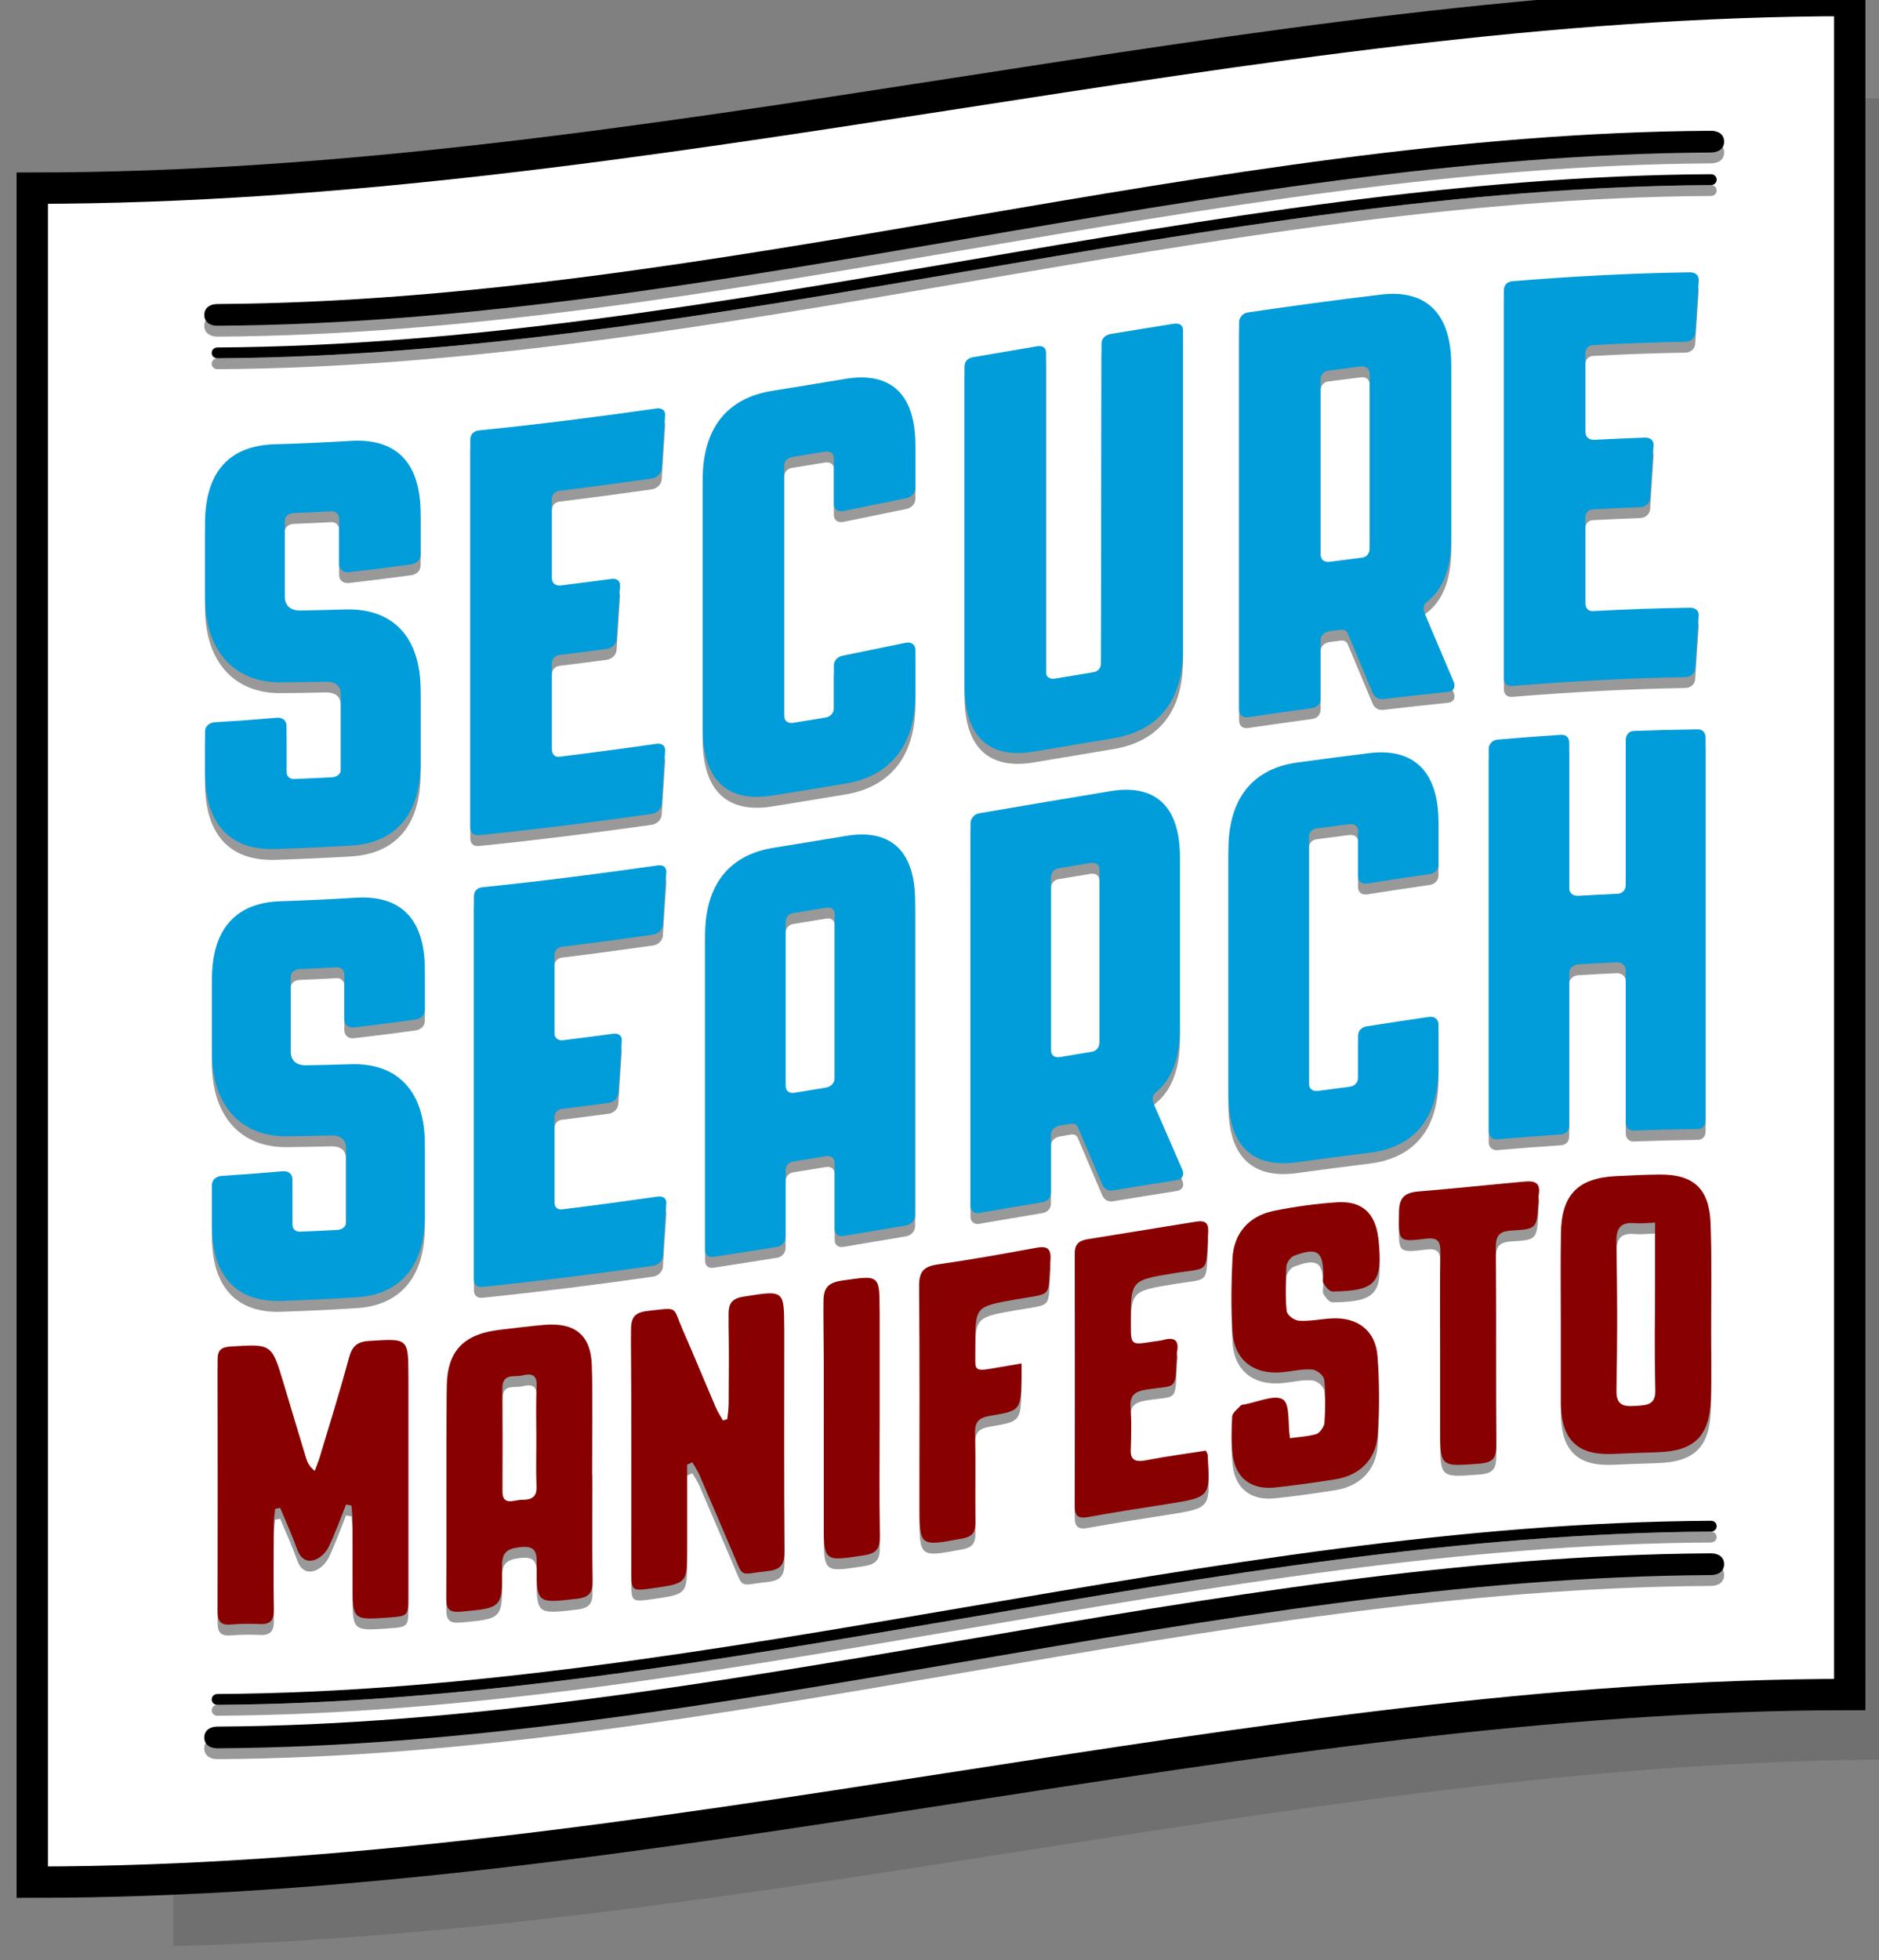 <?xml version="1.0" encoding="UTF-8" standalone="no"?>
<!-- Created with Inkscape (http://www.inkscape.org/) -->

<svg
   xmlns:dc="http://purl.org/dc/elements/1.1/"
   xmlns:cc="http://creativecommons.org/ns#"
   xmlns:rdf="http://www.w3.org/1999/02/22-rdf-syntax-ns#"
   xmlns:svg="http://www.w3.org/2000/svg"
   xmlns="http://www.w3.org/2000/svg"
   xmlns:sodipodi="http://sodipodi.sourceforge.net/DTD/sodipodi-0.dtd"
   xmlns:inkscape="http://www.inkscape.org/namespaces/inkscape"
   width="21.167mm"
   height="22.073mm"
   viewBox="0 0 21.167 22.073"
   version="1.1"
   id="svg6893"
   inkscape:version="0.92.1 r15371">
  <rect x="0" y="0" width="21.167" height="22.073" fill="#808080" stroke="none"/>
  <defs
     id="defs6887">
    <clipPath
       clipPathUnits="userSpaceOnUse"
       id="clipPath4026">
      <path
         d="M 0,1272.001 H 1272 V 0 H 0 Z"
         id="path4024"
         inkscape:connector-curvature="0" />
    </clipPath>
    <clipPath
       clipPathUnits="userSpaceOnUse"
       id="clipPath4034">
      <path
         d="m 844,765.334 h 55 v -58.953 h -55 z"
         id="path4032"
         inkscape:connector-curvature="0" />
    </clipPath>
  </defs>
  <sodipodi:namedview
     id="base"
     pagecolor="#ffffff"
     bordercolor="#666666"
     borderopacity="1.0"
     inkscape:pageopacity="0.0"
     inkscape:pageshadow="2"
     inkscape:zoom="0.35"
     inkscape:cx="171.42858"
     inkscape:cy="-218.28653"
     inkscape:document-units="mm"
     inkscape:current-layer="layer1"
     showgrid="false"
     inkscape:window-width="1920"
     inkscape:window-height="1137"
     inkscape:window-x="1272"
     inkscape:window-y="-8"
     inkscape:window-maximized="1" />
  <g
     inkscape:label="Layer 1"
     inkscape:groupmode="layer"
     id="layer1"
     transform="translate(-60.476,-69.005)">
    <g
       transform="matrix(0.353,0,0,-0.353,-235.504,340.274)"
       id="g4020">
      <g
         id="g4022"
         clip-path="url(#clipPath4026)">
        <g
           id="g4028">
          <g
             id="g4030" />
          <g
             id="g4042">
            <g
               clip-path="url(#clipPath4034)"
               id="g4040"
               style="opacity:0.2">
              <g
                 transform="translate(844,706.381)"
                 id="g4038">
                <path
                   d="m 0,0 c 19,0.487 37,5.948 55,5.948 v 53.005 c -18,0 -36,-5.46 -55,-5.948 z"
                   style="fill:#333333;fill-opacity:1;fill-rule:nonzero;stroke:none"
                   id="path4036"
                   inkscape:connector-curvature="0" />
              </g>
            </g>
          </g>
        </g>
        <g
           id="g4044"
           transform="translate(897.5,768.451)">
          <path
             d="M 0,0 C -19,0 -38.253,-5.986 -58,-5.986 V -60.03 c 19.747,0 39,5.986 58,5.986 z"
             style="fill:#ffffff;fill-opacity:1;fill-rule:nonzero;stroke:none"
             id="path4046"
             inkscape:connector-curvature="0" />
        </g>
        <g
           id="g4048"
           transform="translate(897.5,768.451)">
          <path
             d="M 0,0 C -19,0 -38.253,-5.986 -58,-5.986 V -60.03 c 19.747,0 39,5.986 58,5.986 z"
             style="fill:none;stroke:#000000;stroke-width:1;stroke-linecap:butt;stroke-linejoin:miter;stroke-miterlimit:10;stroke-dasharray:none;stroke-opacity:1"
             id="path4050"
             inkscape:connector-curvature="0" />
        </g>
        <g
           id="g4052"
           transform="translate(849.514,720.122)">
          <path
             d="m 0,0 c -0.181,-0.451 -0.343,-0.91 -0.554,-1.348 -0.08,-0.167 -0.253,-0.345 -0.421,-0.408 -0.287,-0.109 -0.483,0.033 -0.589,0.333 -0.159,0.447 -0.357,0.879 -0.539,1.318 -0.053,-0.012 -0.108,-0.024 -0.162,-0.036 -0.014,-0.165 -0.042,-0.329 -0.043,-0.494 -0.005,-0.906 -0.012,-1.811 0.003,-2.717 0.007,-0.339 -0.108,-0.481 -0.457,-0.461 -0.31,0.017 -0.626,0.006 -0.937,-0.016 -0.31,-0.024 -0.4,0.117 -0.4,0.403 0.005,2.684 0.006,5.367 0,8.051 -10e-4,0.297 0.114,0.397 0.408,0.415 1.315,0.083 1.315,0.1 1.695,-1.164 0.238,-0.795 0.475,-1.59 0.717,-2.382 C -1.235,1.349 -1.174,1.21 -1,1.073 c 0.054,0.145 0.114,0.287 0.159,0.435 0.316,1.053 0.646,2.104 0.932,3.168 0.1,0.371 0.257,0.519 0.643,0.543 1.254,0.08 1.254,0.1 1.254,-1.153 0,-2.321 0.001,-4.642 0,-6.963 0,-0.66 0,-0.661 -0.634,-0.709 -1.148,-0.082 -1.148,-0.077 -1.148,1.094 0,0.676 0.002,1.351 -0.002,2.026 0,0.152 -0.021,0.302 -0.033,0.455 C 0.115,-0.021 0.058,-0.011 0,0"
             style="fill:#999999;fill-opacity:1;fill-rule:evenodd;stroke:none"
             id="path4054"
             inkscape:connector-curvature="0" />
        </g>
        <g
           id="g4056"
           transform="translate(860.398,721.394)">
          <path
             d="m 0,0 v -2.694 c 0,-1.088 0,-1.091 -1.093,-1.248 -0.689,-0.097 -0.689,-0.096 -0.689,0.597 -10e-4,2.535 0.009,5.072 -0.009,7.604 -0.003,0.421 0.093,0.597 0.543,0.646 0.988,0.11 0.777,0.152 1.095,-0.575 C 0.21,3.503 0.554,2.665 0.91,1.836 0.974,1.687 1.063,1.553 1.142,1.411 c 0.046,0.015 0.093,0.028 0.14,0.042 0.016,0.166 0.045,0.332 0.046,0.495 0.004,0.94 0.014,1.879 -0.005,2.815 -0.007,0.369 0.088,0.538 0.496,0.601 1.279,0.2 1.279,0.22 1.279,-1.058 0,-2.355 -0.01,-4.71 0.009,-7.062 C 3.11,-3.186 2.996,-3.351 2.554,-3.398 1.644,-3.496 1.811,-3.641 1.466,-2.836 1.111,-2.006 0.759,-1.175 0.4,-0.345 0.337,-0.198 0.246,-0.065 0.167,0.074 0.111,0.05 0.056,0.025 0,0"
             style="fill:#999999;fill-opacity:1;fill-rule:evenodd;stroke:none"
             id="path4058"
             inkscape:connector-curvature="0" />
        </g>
        <g
           id="g4060"
           transform="translate(855.589,722.29)">
          <path
             d="M 0,0 C 0,0.542 -0.018,1.083 0.006,1.627 0.022,1.997 -0.18,2.018 -0.455,1.95 -0.71,1.889 -1.092,2.043 -1.088,1.523 c 0.008,-1.084 0.005,-2.168 0.001,-3.252 -0.002,-0.514 0.381,-0.283 0.638,-0.287 0.289,-0.006 0.47,0.086 0.455,0.44 C -0.016,-1.055 0,-0.525 0,0 m 1.785,-1.239 c 0,-1.118 -0.01,-2.238 0.006,-3.353 0.006,-0.368 -0.082,-0.533 -0.492,-0.581 -1.29,-0.151 -1.306,-0.165 -1.289,1.132 0.006,0.422 -0.1,0.564 -0.546,0.511 -0.431,-0.052 -0.567,-0.188 -0.561,-0.625 0.018,-1.315 0,-1.313 -1.318,-1.431 -0.338,-0.029 -0.463,0.057 -0.461,0.404 0.012,2.253 -0.008,4.504 0.014,6.759 0.01,1.17 0.545,1.699 1.723,1.833 0.46,0.053 0.921,0.113 1.381,0.153 C 1.228,3.648 1.741,3.24 1.768,2.26 1.8,1.098 1.775,-0.074 1.775,-1.24 c 0.003,0 0.007,0 0.01,10e-4"
             style="fill:#999999;fill-opacity:1;fill-rule:evenodd;stroke:none"
             id="path4062"
             inkscape:connector-curvature="0" />
        </g>
        <g
           id="g4064"
           transform="translate(891.288,729.114)">
          <path
             d="m 0,0 c -0.264,-0.008 -0.444,-0.034 -0.619,-0.018 -0.464,0.046 -0.627,-0.128 -0.616,-0.615 0.029,-1.556 0.031,-3.117 -10e-4,-4.677 -0.01,-0.493 0.186,-0.567 0.608,-0.537 0.378,0.027 0.657,0.022 0.64,0.554 C -0.025,-4.13 0,-2.964 0,-1.798 Z m -3.007,-3.065 c 0,0.905 -0.009,1.81 0.002,2.716 0.014,1.228 0.527,1.77 1.756,1.835 0.461,0.024 0.922,0.044 1.383,0.05 1.096,0.012 1.6,-0.453 1.638,-1.568 0.039,-1.168 0.014,-2.339 0.015,-3.508 0,-0.708 0.019,-1.417 -0.009,-2.124 -0.046,-1.165 -0.545,-1.626 -1.702,-1.66 -0.477,-0.015 -0.955,-0.033 -1.432,-0.054 -1.082,-0.046 -1.596,0.413 -1.649,1.497 -10e-4,0.032 -0.002,0.066 -0.002,0.098 z"
             style="fill:#999999;fill-opacity:1;fill-rule:evenodd;stroke:none"
             id="path4066"
             inkscape:connector-curvature="0" />
        </g>
        <g
           id="g4068"
           transform="translate(879.635,722.239)">
          <path
             d="M 0,0 C 0.261,0.037 0.556,0.048 0.84,0.13 0.944,0.16 1.093,0.364 1.101,0.48 1.131,0.943 1.144,1.411 1.094,1.86 1.078,2.003 0.864,2.176 0.708,2.189 0.409,2.216 0.087,2.136 -0.226,2.104 -1.15,2.011 -1.781,2.488 -1.833,3.409 c -0.044,0.766 -0.04,1.543 -0.001,2.32 0.041,0.805 0.521,1.359 1.319,1.523 0.672,0.137 1.351,0.23 2.023,0.274 0.79,0.05 1.211,-0.347 1.31,-1.124 C 2.822,6.37 2.826,6.337 2.83,6.305 2.966,4.952 2.735,4.696 1.365,4.68 1.256,4.678 1.145,4.828 1.075,4.936 1.031,5.004 1.064,5.127 1.063,5.226 1.06,5.966 0.864,6.098 0.119,5.814 0.02,5.776 -0.107,5.594 -0.113,5.488 -0.137,5.008 -0.153,4.525 -0.104,4.06 -0.088,3.921 0.135,3.757 0.29,3.746 0.625,3.723 0.979,3.8 1.323,3.82 2.149,3.869 2.732,3.438 2.795,2.616 2.858,1.79 2.855,0.944 2.8,0.104 2.748,-0.677 2.226,-1.187 1.458,-1.311 0.817,-1.414 0.174,-1.503 -0.468,-1.572 c -0.762,-0.084 -1.269,0.297 -1.358,1.041 -0.049,0.399 -0.042,0.817 -0.016,1.23 0.007,0.111 0.178,0.237 0.279,0.35 0.018,0.02 0.063,0.018 0.096,0.025 0.426,0.073 0.977,0.327 1.24,0.163 C 0.009,1.089 -0.071,0.483 0,0"
             style="fill:#999999;fill-opacity:1;fill-rule:evenodd;stroke:none"
             id="path4070"
             inkscape:connector-curvature="0" />
        </g>
        <g
           id="g4072"
           transform="translate(876.953,721.841)">
          <path
             d="m 0,0 c 0.043,-0.096 0.055,-0.108 0.056,-0.123 0.085,-1.366 0.085,-1.363 -1.285,-1.579 -0.84,-0.134 -1.68,-0.26 -2.519,-0.415 -0.317,-0.06 -0.439,0.019 -0.438,0.347 0.008,2.683 0.008,5.367 0.001,8.048 -0.001,0.306 0.128,0.423 0.415,0.468 1.152,0.184 2.304,0.371 3.457,0.559 0.296,0.048 0.405,-0.04 0.386,-0.35 -0.08,-1.344 0.073,-1.102 -1.121,-1.3 -1.35,-0.224 -1.351,-0.219 -1.349,-1.589 0,-0.703 0,-0.702 0.7,-0.589 0.115,0.018 0.232,0.025 0.345,0.056 C -1.013,3.627 -0.85,3.529 -0.92,3.16 -0.93,3.111 -0.927,3.061 -0.93,3.011 -0.974,1.887 -0.925,2.1 -1.887,1.95 -2.262,1.891 -2.434,1.774 -2.404,1.371 -2.374,0.95 -2.379,0.519 -2.403,0.088 -2.426,-0.292 -2.269,-0.377 -1.911,-0.307 -1.273,-0.184 -0.636,-0.098 0,0"
             style="fill:#999999;fill-opacity:1;fill-rule:evenodd;stroke:none"
             id="path4074"
             inkscape:connector-curvature="0" />
        </g>
        <g
           id="g4076"
           transform="translate(871.07,724.622)">
          <path
             d="M 0,0 C 0,-0.224 0.004,-0.369 -0.001,-0.514 -0.034,-1.493 -0.035,-1.507 -1,-1.668 c -0.359,-0.061 -0.493,-0.186 -0.484,-0.559 0.023,-0.933 -0.002,-1.877 0.012,-2.811 0.006,-0.319 -0.061,-0.481 -0.43,-0.549 -1.355,-0.251 -1.355,-0.264 -1.355,1.089 0,2.32 0.015,4.644 -0.012,6.96 -0.004,0.491 0.158,0.636 0.618,0.701 1.036,0.148 2.073,0.335 3.11,0.526 C 0.82,3.757 0.951,3.674 0.922,3.286 0.828,2.081 1.033,2.255 -0.168,2.046 -1.477,1.818 -1.479,1.821 -1.476,0.566 -1.473,-0.301 -1.6,-0.272 -0.653,-0.111 -0.458,-0.078 -0.265,-0.045 0,0"
             style="fill:#999999;fill-opacity:1;fill-rule:evenodd;stroke:none"
             id="path4078"
             inkscape:connector-curvature="0" />
        </g>
        <g
           id="g4080"
           transform="translate(884.429,725)">
          <path
             d="m 0,0 c 0,1.053 -0.012,2.103 0.007,3.157 0.006,0.347 -0.064,0.493 -0.455,0.446 -0.9,-0.11 -0.875,-0.089 -0.866,0.816 0.002,0.462 0.14,0.65 0.622,0.691 C 0.441,5.203 1.576,5.324 2.711,5.426 3.051,5.456 3.207,5.36 3.146,5.004 3.132,4.923 3.138,4.839 3.133,4.757 3.085,3.928 3.084,3.909 2.273,3.862 1.871,3.838 1.773,3.687 1.776,3.307 1.792,1.221 1.774,-0.869 1.792,-2.955 1.795,-3.366 1.715,-3.541 1.255,-3.574 0.001,-3.667 0,-3.695 0,-2.417 Z"
             style="fill:#999999;fill-opacity:1;fill-rule:evenodd;stroke:none"
             id="path4082"
             inkscape:connector-curvature="0" />
        </g>
        <g
           id="g4084"
           transform="translate(866.54,723.025)">
          <path
             d="m 0,0 c 0,-1.298 -0.013,-2.599 0.007,-3.894 0.006,-0.384 -0.071,-0.562 -0.509,-0.63 -1.28,-0.197 -1.28,-0.214 -1.28,1.089 0,2.317 0.011,4.637 -0.01,6.951 -0.004,0.456 0.1,0.654 0.595,0.725 C -0.001,4.415 0,4.439 0,3.255 Z"
             style="fill:#999999;fill-opacity:1;fill-rule:evenodd;stroke:none"
             id="path4086"
             inkscape:connector-curvature="0" />
        </g>
        <g
           id="g4088"
           transform="translate(893.073,717.872)">
          <path
             d="m 0,0 c -15.889,-0.093 -31.777,-5.435 -47.667,-5.527 -0.229,-10e-4 -0.417,0.115 -0.417,0.345 0,0.231 0.188,0.346 0.417,0.348 C -31.777,-4.741 -15.889,0.6 0,0.692 0.231,0.694 0.418,0.577 0.418,0.348 0.418,0.117 0.231,0.001 0,0"
             style="fill:#999999;fill-opacity:1;fill-rule:nonzero;stroke:none"
             id="path4090"
             inkscape:connector-curvature="0" />
        </g>
        <g
           id="g4092"
           transform="translate(893.073,719.258)">
          <path
             d="m 0,0 c -15.889,-0.093 -31.777,-5.435 -47.667,-5.527 -0.099,0 -0.179,0.074 -0.179,0.173 0,0.098 0.08,0.172 0.179,0.173 15.89,0.093 31.778,5.434 47.667,5.528 0.099,0 0.179,-0.075 0.179,-0.173 C 0.179,0.075 0.099,0.001 0,0"
             style="fill:#999999;fill-opacity:1;fill-rule:nonzero;stroke:none"
             id="path4094"
             inkscape:connector-curvature="0" />
        </g>
        <g
           id="g4096"
           transform="translate(893.073,763.255)">
          <path
             d="m 0,0 c -15.889,-0.092 -31.777,-5.434 -47.667,-5.527 -0.229,0 -0.417,0.115 -0.417,0.345 0,0.231 0.188,0.347 0.417,0.348 C -31.777,-4.741 -15.889,0.601 0,0.693 0.231,0.694 0.418,0.578 0.418,0.349 0.418,0.117 0.231,0.001 0,0"
             style="fill:#999999;fill-opacity:1;fill-rule:nonzero;stroke:none"
             id="path4098"
             inkscape:connector-curvature="0" />
        </g>
        <g
           id="g4100"
           transform="translate(893.073,762.216)">
          <path
             d="m 0,0 c -15.889,-0.093 -31.777,-5.435 -47.667,-5.527 -0.099,0 -0.179,0.074 -0.179,0.173 0,0.098 0.08,0.173 0.179,0.174 C -31.777,-5.088 -15.889,0.254 0,0.346 0.099,0.347 0.179,0.272 0.179,0.174 0.179,0.075 0.099,0.001 0,0"
             style="fill:#999999;fill-opacity:1;fill-rule:nonzero;stroke:none"
             id="path4102"
             inkscape:connector-curvature="0" />
        </g>
        <g
           id="g4104"
           transform="translate(847.429,746.354)">
          <path
             d="m 0,0 c -1.494,-0.012 -2.416,1.012 -2.416,2.726 v 2.342 c 0,1.718 0.848,2.485 2.213,2.525 C 0.608,7.617 1.421,7.654 2.232,7.702 3.615,7.787 4.464,7.09 4.464,5.373 V 4.081 C 4.464,3.915 4.354,3.795 4.169,3.762 3.499,3.671 2.828,3.588 2.158,3.511 1.992,3.501 1.863,3.605 1.863,3.771 v 1.457 c 0,0.129 -0.111,0.234 -0.24,0.227 C 1.224,5.435 0.823,5.416 0.424,5.401 0.258,5.396 0.129,5.298 0.129,5.15 V 2.753 c 0,-0.259 0.129,-0.458 0.479,-0.462 0.48,0.007 0.96,0.018 1.44,0.033 1.513,0.051 2.416,-0.859 2.416,-2.578 V -2.56 c 0,-1.713 -0.849,-2.566 -2.214,-2.649 -0.812,-0.048 -1.623,-0.085 -2.435,-0.11 -1.383,-0.04 -2.231,0.741 -2.231,2.455 v 1.292 c 0,0.166 0.128,0.276 0.294,0.296 0.671,0.04 1.341,0.089 2.012,0.146 0.183,0.006 0.295,-0.099 0.295,-0.266 v -1.458 c 0,-0.128 0.091,-0.237 0.239,-0.231 0.406,0.016 0.811,0.034 1.218,0.056 0.147,0.008 0.276,0.106 0.276,0.236 v 2.38 c 0,0.258 -0.11,0.435 -0.48,0.435 C 0.959,0.011 0.479,0.002 0,0"
             style="fill:#999999;fill-opacity:1;fill-rule:nonzero;stroke:none"
             id="path4106"
             inkscape:connector-curvature="0" />
        </g>
        <g
           id="g4108"
           transform="translate(856.319,752.463)">
          <path
             d="m 0,0 c -0.147,-0.018 -0.239,-0.14 -0.239,-0.269 v -2.508 c 0,-0.166 0.11,-0.264 0.295,-0.242 0.534,0.067 1.07,0.135 1.605,0.207 0.184,0.025 0.294,-0.071 0.276,-0.239 C 1.9,-3.615 1.864,-4.181 1.827,-4.745 1.808,-4.895 1.679,-5.023 1.513,-5.045 1.009,-5.112 0.505,-5.177 0,-5.238 -0.147,-5.257 -0.239,-5.379 -0.239,-5.508 v -2.729 c 0,-0.166 0.092,-0.267 0.239,-0.248 1.033,0.126 2.066,0.264 3.1,0.413 0.183,0.025 0.295,-0.069 0.276,-0.238 -0.037,-0.564 -0.074,-1.129 -0.11,-1.694 -0.019,-0.15 -0.149,-0.28 -0.314,-0.304 -1.84,-0.26 -3.678,-0.492 -5.515,-0.678 -0.185,-0.019 -0.278,0.083 -0.278,0.249 V 1.622 c 0,0.165 0.093,0.285 0.278,0.304 C -0.676,2.117 1.212,2.356 3.1,2.627 3.283,2.653 3.395,2.559 3.376,2.39 3.339,1.825 3.302,1.26 3.266,0.694 3.247,0.545 3.117,0.415 2.952,0.392 1.968,0.252 0.983,0.121 0,0"
             style="fill:#999999;fill-opacity:1;fill-rule:nonzero;stroke:none"
             id="path4110"
             inkscape:connector-curvature="0" />
        </g>
        <g
           id="g4112"
           transform="translate(863.107,742.738)">
          <path
             d="m 0,0 c -1.364,-0.219 -2.213,0.431 -2.213,2.146 v 7.932 c -10e-4,1.716 0.849,2.616 2.213,2.834 0.781,0.125 1.562,0.254 2.344,0.384 1.364,0.228 2.231,-0.398 2.231,-2.113 V 9.817 C 4.575,9.651 4.446,9.519 4.28,9.49 3.61,9.352 2.939,9.215 2.27,9.078 2.085,9.047 1.974,9.14 1.974,9.306 v 1.475 c 0,0.148 -0.129,0.218 -0.294,0.192 C 1.328,10.914 0.979,10.856 0.628,10.8 0.479,10.776 0.388,10.65 0.388,10.521 V 2.552 c 0,-0.165 0.111,-0.258 0.295,-0.229 0.344,0.057 0.688,0.113 1.033,0.17 0.147,0.024 0.258,0.153 0.258,0.282 v 1.366 c 0,0.166 0.111,0.295 0.296,0.325 C 2.939,4.603 3.61,4.74 4.28,4.879 4.446,4.907 4.575,4.818 4.575,4.652 V 3.251 C 4.575,1.535 3.709,0.612 2.344,0.384 1.562,0.253 0.781,0.125 0,0"
             style="fill:#999999;fill-opacity:1;fill-rule:nonzero;stroke:none"
             id="path4114"
             inkscape:connector-curvature="0" />
        </g>
        <g
           id="g4116"
           transform="translate(871.464,744.144)">
          <path
             d="m 0,0 c -1.365,-0.231 -2.214,0.396 -2.214,2.112 v 10.164 c 0,0.167 0.093,0.275 0.277,0.307 0.683,0.116 1.365,0.233 2.048,0.349 0.165,0.027 0.277,-0.046 0.277,-0.212 V 2.519 c 0,-0.148 0.129,-0.218 0.295,-0.19 0.406,0.068 0.811,0.137 1.216,0.204 0.13,0.022 0.241,0.113 0.241,0.28 0.006,3.401 0.012,6.802 0.018,10.204 0,0.165 0.129,0.279 0.296,0.307 0.67,0.111 1.34,0.218 2.01,0.323 0.184,0.031 0.296,-0.044 0.296,-0.21 V 3.272 C 4.76,1.556 3.911,0.649 2.527,0.423 1.685,0.284 0.842,0.143 0,0"
             style="fill:#999999;fill-opacity:1;fill-rule:nonzero;stroke:none"
             id="path4118"
             inkscape:connector-curvature="0" />
        </g>
        <g
           id="g4120"
           transform="translate(882.181,756.189)">
          <path
             d="M 0,0 C 0,0.166 -0.11,0.264 -0.295,0.24 -0.639,0.197 -0.983,0.153 -1.328,0.107 -1.476,0.088 -1.567,-0.034 -1.567,-0.163 v -5.59 c 0,-0.166 0.11,-0.263 0.295,-0.237 0.343,0.045 0.688,0.089 1.033,0.131 C -0.092,-5.84 0,-5.718 0,-5.552 Z m -1.272,-8.204 c -0.166,-0.023 -0.295,-0.132 -0.295,-0.279 v -1.864 c 0,-0.166 -0.093,-0.288 -0.278,-0.313 -0.681,-0.092 -1.365,-0.19 -2.047,-0.289 -0.147,-0.022 -0.277,0.069 -0.277,0.235 v 12.36 c 0,0.166 0.13,0.295 0.277,0.317 1.42,0.209 2.841,0.402 4.261,0.572 1.365,0.163 2.233,-0.529 2.233,-2.244 v -5.552 c 0,-0.978 -0.295,-1.653 -0.794,-2.02 -0.092,-0.066 -0.11,-0.214 -0.055,-0.357 0.308,-0.722 0.615,-1.447 0.923,-2.173 0.073,-0.158 0.017,-0.311 -0.185,-0.332 -0.683,-0.069 -1.365,-0.144 -2.048,-0.225 -0.147,-0.019 -0.277,0.04 -0.35,0.197 -0.265,0.632 -0.53,1.263 -0.793,1.893 -0.037,0.088 -0.112,0.133 -0.222,0.119 -0.116,-0.015 -0.233,-0.03 -0.35,-0.045"
             style="fill:#999999;fill-opacity:1;fill-rule:nonzero;stroke:none"
             id="path4122"
             inkscape:connector-curvature="0" />
        </g>
        <g
           id="g4124"
           transform="translate(889.301,757.111)">
          <path
             d="m 0,0 c -0.146,-0.008 -0.239,-0.124 -0.239,-0.254 v -2.508 c 0,-0.166 0.11,-0.27 0.295,-0.26 0.535,0.029 1.07,0.052 1.605,0.07 C 1.845,-2.946 1.956,-3.054 1.937,-3.22 1.9,-3.78 1.863,-4.341 1.827,-4.902 1.809,-5.05 1.679,-5.165 1.514,-5.171 1.009,-5.189 0.505,-5.212 0,-5.238 -0.146,-5.247 -0.239,-5.362 -0.239,-5.492 v -2.73 c 0,-0.167 0.092,-0.271 0.239,-0.263 1.034,0.055 2.066,0.092 3.1,0.108 0.183,0.003 0.295,-0.107 0.277,-0.273 -0.037,-0.561 -0.074,-1.12 -0.111,-1.681 -0.019,-0.147 -0.148,-0.259 -0.314,-0.262 -1.838,-0.031 -3.678,-0.131 -5.515,-0.282 -0.185,-0.015 -0.277,0.088 -0.277,0.255 V 1.738 c 0,0.167 0.092,0.284 0.277,0.301 C -0.676,2.193 1.211,2.294 3.1,2.322 3.283,2.324 3.395,2.216 3.377,2.049 3.34,1.489 3.303,0.929 3.266,0.369 3.247,0.221 3.118,0.108 2.952,0.106 1.969,0.09 0.984,0.054 0,0"
             style="fill:#999999;fill-opacity:1;fill-rule:nonzero;stroke:none"
             id="path4126"
             inkscape:connector-curvature="0" />
        </g>
        <g
           id="g4128"
           transform="translate(847.62,731.87)">
          <path
             d="M 0,0 C -1.476,-0.014 -2.387,0.994 -2.387,2.686 V 5 c 0,1.694 0.838,2.455 2.186,2.498 C 0.601,7.523 1.402,7.562 2.203,7.612 3.57,7.697 4.408,7.01 4.408,5.314 V 4.039 C 4.408,3.876 4.299,3.757 4.116,3.724 3.454,3.633 2.793,3.549 2.131,3.473 1.967,3.462 1.839,3.565 1.839,3.729 V 5.168 C 1.839,5.295 1.73,5.398 1.603,5.391 1.208,5.369 0.813,5.351 0.419,5.335 0.255,5.328 0.127,5.232 0.127,5.087 V 2.719 c 0,-0.254 0.128,-0.45 0.474,-0.455 0.473,0.008 0.947,0.02 1.42,0.037 1.495,0.053 2.387,-0.846 2.387,-2.542 v -2.277 c 0,-1.692 -0.838,-2.536 -2.186,-2.62 -0.802,-0.049 -1.603,-0.088 -2.405,-0.114 -1.366,-0.044 -2.204,0.727 -2.204,2.419 v 1.275 c 0,0.164 0.128,0.274 0.292,0.293 0.662,0.041 1.324,0.091 1.985,0.151 0.182,0.006 0.292,-0.099 0.292,-0.264 v -1.438 c 0,-0.127 0.09,-0.234 0.237,-0.228 0.4,0.017 0.802,0.036 1.202,0.057 0.146,0.008 0.273,0.107 0.273,0.234 v 2.35 c 0,0.256 -0.109,0.43 -0.474,0.429 C 0.947,0.014 0.474,0.005 0,0"
             style="fill:#999999;fill-opacity:1;fill-rule:nonzero;stroke:none"
             id="path4130"
             inkscape:connector-curvature="0" />
        </g>
        <g
           id="g4132"
           transform="translate(856.399,737.916)">
          <path
             d="m 0,0 c -0.146,-0.017 -0.237,-0.138 -0.237,-0.266 v -2.476 c 0,-0.164 0.109,-0.261 0.292,-0.238 0.527,0.065 1.055,0.133 1.584,0.205 0.182,0.024 0.292,-0.071 0.273,-0.237 C 1.876,-3.569 1.839,-4.127 1.803,-4.685 1.784,-4.833 1.657,-4.959 1.493,-4.98 0.995,-5.048 0.497,-5.111 0,-5.173 -0.146,-5.19 -0.237,-5.312 -0.237,-5.438 v -2.696 c 0,-0.164 0.091,-0.262 0.237,-0.245 1.02,0.126 2.04,0.263 3.06,0.409 0.182,0.026 0.292,-0.068 0.273,-0.234 -0.037,-0.558 -0.072,-1.115 -0.109,-1.674 -0.019,-0.147 -0.146,-0.275 -0.31,-0.299 -1.816,-0.259 -3.631,-0.488 -5.446,-0.674 -0.182,-0.018 -0.274,0.082 -0.274,0.247 V 1.599 c 0,0.164 0.092,0.283 0.274,0.3 C -0.668,2.091 1.196,2.328 3.06,2.595 3.242,2.621 3.352,2.527 3.333,2.361 3.296,1.804 3.261,1.245 3.224,0.688 3.205,0.539 3.078,0.411 2.914,0.388 1.942,0.25 0.971,0.119 0,0"
             style="fill:#999999;fill-opacity:1;fill-rule:nonzero;stroke:none"
             id="path4134"
             inkscape:connector-curvature="0" />
        </g>
        <g
           id="g4136"
           transform="translate(865.106,733.742)">
          <path
             d="M 0,0 V 5.228 C 0,5.355 -0.109,5.446 -0.255,5.422 L -1.33,5.246 C -1.476,5.222 -1.566,5.099 -1.566,4.972 v -5.229 c 0,-0.164 0.109,-0.255 0.291,-0.225 0.34,0.055 0.68,0.111 1.02,0.167 C -0.091,-0.271 0,-0.164 0,0 m -3.861,-5.718 c -0.182,-0.028 -0.274,0.069 -0.274,0.232 V 4.532 c 0,1.695 0.838,2.584 2.186,2.8 0.771,0.123 1.543,0.25 2.313,0.379 C 1.712,7.937 2.568,7.318 2.568,5.624 V -4.394 C 2.568,-4.559 2.441,-4.689 2.276,-4.717 1.615,-4.829 0.953,-4.941 0.291,-5.052 0.109,-5.082 0,-4.99 0,-4.827 v 2.096 c 0,0.163 -0.109,0.253 -0.291,0.223 -0.347,-0.056 -0.692,-0.113 -1.039,-0.169 -0.146,-0.024 -0.236,-0.148 -0.236,-0.275 v -2.132 c 0,-0.163 -0.11,-0.29 -0.274,-0.317 -0.674,-0.108 -1.348,-0.214 -2.021,-0.317"
             style="fill:#999999;fill-opacity:1;fill-rule:nonzero;stroke:none"
             id="path4138"
             inkscape:connector-curvature="0" />
        </g>
        <g
           id="g4140"
           transform="translate(873.557,740.364)">
          <path
             d="m 0,0 c 0,0.164 -0.109,0.255 -0.291,0.225 -0.34,-0.057 -0.68,-0.114 -1.02,-0.171 -0.146,-0.025 -0.237,-0.15 -0.237,-0.277 v -5.519 c 0,-0.164 0.109,-0.255 0.291,-0.224 0.34,0.058 0.681,0.113 1.021,0.171 C -0.091,-5.771 0,-5.646 0,-5.482 Z M -1.257,-8.151 C -1.42,-8.179 -1.548,-8.292 -1.548,-8.438 v -1.839 c 0,-0.164 -0.091,-0.289 -0.272,-0.32 -0.675,-0.114 -1.349,-0.229 -2.024,-0.344 -0.144,-0.025 -0.272,0.062 -0.272,0.226 V 1.489 c 0,0.164 0.128,0.296 0.272,0.32 1.404,0.24 2.806,0.478 4.208,0.71 1.348,0.222 2.204,-0.41 2.204,-2.104 V -5.068 C 2.568,-6.033 2.277,-6.716 1.785,-7.104 1.694,-7.174 1.676,-7.322 1.73,-7.46 2.034,-8.157 2.338,-8.856 2.642,-9.556 2.715,-9.707 2.66,-9.862 2.459,-9.894 1.785,-10 1.111,-10.108 0.437,-10.22 c -0.145,-0.023 -0.273,0.028 -0.345,0.18 -0.262,0.613 -0.523,1.225 -0.783,1.837 -0.038,0.085 -0.11,0.128 -0.22,0.109 -0.115,-0.019 -0.231,-0.038 -0.346,-0.057"
             style="fill:#999999;fill-opacity:1;fill-rule:nonzero;stroke:none"
             id="path4142"
             inkscape:connector-curvature="0" />
        </g>
        <g
           id="g4144"
           transform="translate(879.859,731.042)">
          <path
             d="m 0,0 c -1.349,-0.187 -2.187,0.448 -2.187,2.144 v 7.832 c 0,1.693 0.838,2.587 2.187,2.774 0.771,0.107 1.542,0.208 2.313,0.303 1.347,0.164 2.204,-0.516 2.204,-2.209 V 9.496 C 4.517,9.332 4.39,9.209 4.226,9.192 3.563,9.097 2.902,8.996 2.24,8.891 2.058,8.868 1.949,8.964 1.949,9.128 v 1.457 c 0,0.145 -0.129,0.221 -0.292,0.2 C 1.311,10.74 0.965,10.695 0.619,10.649 0.474,10.629 0.383,10.508 0.383,10.38 V 2.512 c 0,-0.164 0.108,-0.259 0.291,-0.235 0.34,0.046 0.68,0.09 1.019,0.134 0.146,0.018 0.256,0.142 0.256,0.269 v 1.347 c 0,0.164 0.109,0.287 0.291,0.31 C 2.902,4.442 3.563,4.544 4.226,4.638 4.39,4.655 4.517,4.56 4.517,4.396 V 3.012 C 4.517,1.316 3.66,0.467 2.313,0.302 1.542,0.208 0.771,0.106 0,0"
             style="fill:#999999;fill-opacity:1;fill-rule:nonzero;stroke:none"
             id="path4146"
             inkscape:connector-curvature="0" />
        </g>
        <g
           id="g4148"
           transform="translate(888.838,737.356)">
          <path
             d="m 0,0 c -0.163,-0.01 -0.291,-0.127 -0.291,-0.272 v -4.864 c 0,-0.164 -0.091,-0.279 -0.273,-0.291 -0.674,-0.044 -1.347,-0.095 -2.022,-0.154 -0.145,-0.013 -0.273,0.084 -0.273,0.249 V 6.872 c 0,0.164 0.128,0.284 0.273,0.297 0.675,0.059 1.348,0.11 2.022,0.154 0.182,0.013 0.273,-0.092 0.273,-0.255 V 2.441 C -0.291,2.277 -0.182,2.176 0,2.187 0.419,2.21 0.839,2.233 1.258,2.251 1.403,2.258 1.513,2.372 1.513,2.535 v 4.627 c 0,0.163 0.109,0.278 0.255,0.283 0.679,0.027 1.36,0.044 2.04,0.052 C 3.972,7.499 4.062,7.39 4.062,7.227 V -4.978 c 0,-0.164 -0.091,-0.274 -0.254,-0.275 -0.68,-0.009 -1.361,-0.026 -2.04,-0.053 -0.146,-0.005 -0.255,0.1 -0.255,0.264 v 4.846 c 0,0.163 -0.128,0.267 -0.291,0.26 C 0.814,0.045 0.407,0.024 0,0"
             style="fill:#999999;fill-opacity:1;fill-rule:nonzero;stroke:none"
             id="path4150"
             inkscape:connector-curvature="0" />
        </g>
        <g
           id="g4152"
           transform="translate(849.514,720.468)">
          <path
             d="m 0,0 c -0.181,-0.45 -0.343,-0.91 -0.554,-1.347 -0.08,-0.167 -0.253,-0.346 -0.421,-0.409 -0.287,-0.108 -0.483,0.034 -0.589,0.334 -0.159,0.446 -0.357,0.878 -0.539,1.318 -0.053,-0.012 -0.108,-0.025 -0.162,-0.036 -0.014,-0.165 -0.042,-0.329 -0.043,-0.494 -0.005,-0.905 -0.012,-1.811 0.003,-2.717 0.007,-0.34 -0.108,-0.481 -0.457,-0.462 -0.31,0.018 -0.626,0.007 -0.937,-0.016 -0.31,-0.023 -0.4,0.118 -0.4,0.404 0.005,2.684 0.006,5.367 0,8.051 -10e-4,0.296 0.114,0.396 0.408,0.415 1.315,0.083 1.315,0.1 1.695,-1.164 0.238,-0.795 0.475,-1.591 0.717,-2.383 0.044,-0.144 0.105,-0.283 0.279,-0.42 0.054,0.145 0.114,0.287 0.159,0.435 0.316,1.053 0.646,2.104 0.932,3.167 0.1,0.372 0.257,0.52 0.643,0.544 1.254,0.08 1.254,0.101 1.254,-1.153 0,-2.321 0.001,-4.642 0,-6.963 0,-0.66 0,-0.662 -0.634,-0.709 -1.148,-0.083 -1.148,-0.078 -1.148,1.094 0,0.676 0.002,1.351 -0.002,2.026 0,0.152 -0.021,0.302 -0.033,0.455 C 0.115,-0.021 0.058,-0.01 0,0"
             style="fill:#880000;fill-opacity:1;fill-rule:evenodd;stroke:none"
             id="path4154"
             inkscape:connector-curvature="0" />
        </g>
        <g
           id="g4156"
           transform="translate(860.398,721.741)">
          <path
             d="m 0,0 v -2.695 c 0,-1.088 0,-1.091 -1.093,-1.247 -0.689,-0.098 -0.689,-0.096 -0.689,0.597 -10e-4,2.534 0.009,5.072 -0.009,7.604 -0.003,0.421 0.093,0.597 0.543,0.646 0.988,0.11 0.777,0.152 1.095,-0.575 C 0.21,3.503 0.554,2.665 0.91,1.835 0.974,1.687 1.063,1.553 1.142,1.411 1.188,1.426 1.235,1.439 1.282,1.453 1.298,1.618 1.327,1.785 1.328,1.948 1.332,2.888 1.342,3.827 1.323,4.763 1.316,5.132 1.411,5.301 1.819,5.363 3.098,5.564 3.098,5.584 3.098,4.305 3.098,1.951 3.088,-0.404 3.107,-2.756 3.11,-3.186 2.996,-3.352 2.554,-3.398 1.644,-3.496 1.811,-3.641 1.466,-2.836 1.111,-2.007 0.759,-1.174 0.4,-0.346 0.337,-0.198 0.246,-0.065 0.167,0.074 0.111,0.049 0.056,0.025 0,0"
             style="fill:#880000;fill-opacity:1;fill-rule:evenodd;stroke:none"
             id="path4158"
             inkscape:connector-curvature="0" />
        </g>
        <g
           id="g4160"
           transform="translate(855.589,722.637)">
          <path
             d="M 0,0 C 0,0.542 -0.018,1.082 0.006,1.627 0.022,1.996 -0.18,2.018 -0.455,1.95 -0.71,1.888 -1.092,2.042 -1.088,1.522 -1.08,0.44 -1.083,-0.645 -1.087,-1.729 -1.089,-2.243 -0.706,-2.012 -0.449,-2.017 -0.16,-2.022 0.021,-1.93 0.006,-1.576 -0.016,-1.055 0,-0.526 0,0 m 1.785,-1.239 c 0,-1.118 -0.01,-2.238 0.006,-3.354 0.006,-0.367 -0.082,-0.532 -0.492,-0.581 -1.29,-0.15 -1.306,-0.165 -1.289,1.132 0.006,0.423 -0.1,0.564 -0.546,0.512 -0.431,-0.052 -0.567,-0.189 -0.561,-0.625 0.018,-1.315 0,-1.313 -1.318,-1.432 -0.338,-0.029 -0.463,0.057 -0.461,0.405 0.012,2.253 -0.008,4.504 0.014,6.759 0.01,1.169 0.545,1.699 1.723,1.833 0.46,0.053 0.921,0.112 1.381,0.153 C 1.228,3.648 1.741,3.24 1.768,2.26 1.8,1.098 1.775,-0.074 1.775,-1.241 c 0.003,0.001 0.007,0.001 0.01,0.002"
             style="fill:#880000;fill-opacity:1;fill-rule:evenodd;stroke:none"
             id="path4162"
             inkscape:connector-curvature="0" />
        </g>
        <g
           id="g4164"
           transform="translate(891.288,729.461)">
          <path
             d="m 0,0 c -0.264,-0.008 -0.444,-0.034 -0.619,-0.017 -0.464,0.044 -0.627,-0.129 -0.616,-0.616 0.029,-1.557 0.031,-3.117 -10e-4,-4.678 -0.01,-0.492 0.186,-0.567 0.608,-0.536 0.378,0.027 0.657,0.022 0.64,0.553 C -0.025,-4.131 0,-2.964 0,-1.799 Z m -3.007,-3.066 c 0,0.906 -0.009,1.811 0.002,2.717 0.014,1.227 0.527,1.77 1.756,1.835 0.461,0.023 0.922,0.044 1.383,0.049 1.096,0.013 1.6,-0.453 1.638,-1.568 0.039,-1.168 0.014,-2.338 0.015,-3.507 0,-0.708 0.019,-1.417 -0.009,-2.124 -0.046,-1.165 -0.545,-1.626 -1.702,-1.66 -0.477,-0.015 -0.955,-0.034 -1.432,-0.054 -1.082,-0.046 -1.596,0.412 -1.649,1.496 -10e-4,0.033 -0.002,0.067 -0.002,0.099 z"
             style="fill:#880000;fill-opacity:1;fill-rule:evenodd;stroke:none"
             id="path4166"
             inkscape:connector-curvature="0" />
        </g>
        <g
           id="g4168"
           transform="translate(879.635,722.586)">
          <path
             d="M 0,0 C 0.261,0.036 0.556,0.048 0.84,0.13 0.944,0.16 1.093,0.364 1.101,0.48 1.131,0.944 1.144,1.411 1.094,1.86 1.078,2.003 0.864,2.175 0.708,2.189 0.409,2.216 0.087,2.135 -0.226,2.104 -1.15,2.01 -1.781,2.487 -1.833,3.409 c -0.044,0.765 -0.04,1.543 -0.001,2.32 0.041,0.805 0.521,1.359 1.319,1.522 0.672,0.137 1.351,0.23 2.023,0.274 C 2.298,7.576 2.719,7.179 2.818,6.401 2.822,6.37 2.826,6.338 2.83,6.305 2.966,4.952 2.735,4.696 1.365,4.679 1.256,4.678 1.145,4.827 1.075,4.936 1.031,5.004 1.064,5.127 1.063,5.226 1.06,5.965 0.864,6.098 0.119,5.814 0.02,5.776 -0.107,5.594 -0.113,5.487 -0.137,5.008 -0.153,4.524 -0.104,4.06 -0.088,3.921 0.135,3.756 0.29,3.746 0.625,3.724 0.979,3.8 1.323,3.82 2.149,3.869 2.732,3.438 2.795,2.616 2.858,1.79 2.855,0.944 2.8,0.103 2.748,-0.678 2.226,-1.187 1.458,-1.311 0.817,-1.414 0.174,-1.503 -0.468,-1.573 c -0.762,-0.084 -1.269,0.298 -1.358,1.042 -0.049,0.399 -0.042,0.817 -0.016,1.23 0.007,0.111 0.178,0.237 0.279,0.35 0.018,0.02 0.063,0.018 0.096,0.024 0.426,0.074 0.977,0.328 1.24,0.163 C 0.009,1.089 -0.071,0.483 0,0"
             style="fill:#880000;fill-opacity:1;fill-rule:evenodd;stroke:none"
             id="path4170"
             inkscape:connector-curvature="0" />
        </g>
        <g
           id="g4172"
           transform="translate(876.953,722.188)">
          <path
             d="m 0,0 c 0.043,-0.096 0.055,-0.108 0.056,-0.124 0.085,-1.365 0.085,-1.362 -1.285,-1.579 -0.84,-0.133 -1.68,-0.259 -2.519,-0.415 -0.317,-0.059 -0.439,0.02 -0.438,0.347 0.008,2.684 0.008,5.368 0.001,8.048 -0.001,0.307 0.128,0.423 0.415,0.469 1.152,0.184 2.304,0.371 3.457,0.559 0.296,0.048 0.405,-0.04 0.386,-0.35 -0.08,-1.344 0.073,-1.102 -1.121,-1.3 -1.35,-0.224 -1.351,-0.219 -1.349,-1.589 0,-0.703 0,-0.702 0.7,-0.589 0.115,0.017 0.232,0.025 0.345,0.056 C -1.013,3.626 -0.85,3.529 -0.92,3.159 -0.93,3.11 -0.927,3.061 -0.93,3.011 -0.974,1.887 -0.925,2.1 -1.887,1.949 -2.262,1.891 -2.434,1.774 -2.404,1.371 -2.374,0.95 -2.379,0.519 -2.403,0.088 -2.426,-0.293 -2.269,-0.377 -1.911,-0.308 -1.273,-0.184 -0.636,-0.098 0,0"
             style="fill:#880000;fill-opacity:1;fill-rule:evenodd;stroke:none"
             id="path4174"
             inkscape:connector-curvature="0" />
        </g>
        <g
           id="g4176"
           transform="translate(871.07,724.969)">
          <path
             d="M 0,0 C 0,-0.225 0.004,-0.368 -0.001,-0.514 -0.034,-1.493 -0.035,-1.508 -1,-1.669 c -0.359,-0.06 -0.493,-0.185 -0.484,-0.559 0.023,-0.932 -0.002,-1.876 0.012,-2.811 0.006,-0.319 -0.061,-0.48 -0.43,-0.548 -1.355,-0.252 -1.355,-0.265 -1.355,1.089 0,2.32 0.015,4.644 -0.012,6.959 -0.004,0.491 0.158,0.637 0.618,0.702 1.036,0.148 2.073,0.334 3.11,0.526 C 0.82,3.757 0.951,3.674 0.922,3.286 0.828,2.081 1.033,2.254 -0.168,2.046 -1.477,1.817 -1.479,1.821 -1.476,0.566 -1.473,-0.301 -1.6,-0.273 -0.653,-0.111 -0.458,-0.078 -0.265,-0.046 0,0"
             style="fill:#880000;fill-opacity:1;fill-rule:evenodd;stroke:none"
             id="path4178"
             inkscape:connector-curvature="0" />
        </g>
        <g
           id="g4180"
           transform="translate(884.429,725.347)">
          <path
             d="m 0,0 c 0,1.052 -0.012,2.103 0.007,3.157 0.006,0.346 -0.064,0.492 -0.455,0.446 -0.9,-0.111 -0.875,-0.089 -0.866,0.816 0.002,0.462 0.14,0.65 0.622,0.69 C 0.441,5.203 1.576,5.324 2.711,5.426 3.051,5.456 3.207,5.36 3.146,5.004 3.132,4.922 3.138,4.84 3.133,4.757 3.085,3.928 3.084,3.909 2.273,3.862 1.871,3.838 1.773,3.687 1.776,3.307 1.792,1.22 1.774,-0.87 1.792,-2.956 1.795,-3.366 1.715,-3.541 1.255,-3.574 0.001,-3.668 0,-3.696 0,-2.417 Z"
             style="fill:#880000;fill-opacity:1;fill-rule:evenodd;stroke:none"
             id="path4182"
             inkscape:connector-curvature="0" />
        </g>
        <g
           id="g4184"
           transform="translate(866.54,723.372)">
          <path
             d="m 0,0 c 0,-1.298 -0.013,-2.6 0.007,-3.895 0.006,-0.384 -0.071,-0.562 -0.509,-0.629 -1.28,-0.197 -1.28,-0.215 -1.28,1.088 0,2.318 0.011,4.638 -0.01,6.952 -0.004,0.457 0.1,0.654 0.595,0.725 C -0.001,4.415 0,4.439 0,3.254 Z"
             style="fill:#880000;fill-opacity:1;fill-rule:evenodd;stroke:none"
             id="path4186"
             inkscape:connector-curvature="0" />
        </g>
        <g
           id="g4188"
           transform="translate(893.073,718.218)">
          <path
             d="m 0,0 c -15.889,-0.092 -31.777,-5.434 -47.667,-5.526 -0.229,-0.001 -0.417,0.115 -0.417,0.344 0,0.231 0.188,0.347 0.417,0.348 C -31.777,-4.741 -15.889,0.601 0,0.693 0.231,0.694 0.418,0.578 0.418,0.349 0.418,0.117 0.231,0.002 0,0"
             style="fill:#000000;fill-opacity:1;fill-rule:nonzero;stroke:none"
             id="path4190"
             inkscape:connector-curvature="0" />
        </g>
        <g
           id="g4192"
           transform="translate(893.073,719.605)">
          <path
             d="m 0,0 c -15.889,-0.094 -31.777,-5.435 -47.667,-5.527 -0.099,-10e-4 -0.179,0.074 -0.179,0.172 0,0.099 0.08,0.173 0.179,0.174 C -31.777,-5.089 -15.889,0.253 0,0.346 0.099,0.347 0.179,0.272 0.179,0.173 0.179,0.074 0.099,0 0,0"
             style="fill:#000000;fill-opacity:1;fill-rule:nonzero;stroke:none"
             id="path4194"
             inkscape:connector-curvature="0" />
        </g>
        <g
           id="g4196"
           transform="translate(893.073,763.602)">
          <path
             d="m 0,0 c -15.889,-0.093 -31.777,-5.434 -47.667,-5.526 -0.229,-0.002 -0.417,0.114 -0.417,0.344 0,0.231 0.188,0.347 0.417,0.348 C -31.777,-4.741 -15.889,0.601 0,0.693 0.231,0.694 0.418,0.578 0.418,0.348 0.418,0.117 0.231,0.002 0,0"
             style="fill:#000000;fill-opacity:1;fill-rule:nonzero;stroke:none"
             id="path4198"
             inkscape:connector-curvature="0" />
        </g>
        <g
           id="g4200"
           transform="translate(893.073,762.562)">
          <path
             d="m 0,0 c -15.889,-0.092 -31.777,-5.434 -47.667,-5.525 -0.099,-10e-4 -0.179,0.073 -0.179,0.171 0,0.099 0.08,0.173 0.179,0.174 15.89,0.093 31.778,5.435 47.667,5.528 0.099,0 0.179,-0.075 0.179,-0.173 C 0.179,0.076 0.099,0.001 0,0"
             style="fill:#000000;fill-opacity:1;fill-rule:nonzero;stroke:none"
             id="path4202"
             inkscape:connector-curvature="0" />
        </g>
        <g
           id="g4204"
           transform="translate(847.429,746.699)">
          <path
             d="m 0,0 c -1.494,-0.011 -2.416,1.013 -2.416,2.727 v 2.342 c 0,1.718 0.848,2.485 2.213,2.525 0.811,0.024 1.624,0.061 2.435,0.109 1.383,0.085 2.232,-0.612 2.232,-2.33 V 4.082 C 4.464,3.917 4.354,3.796 4.169,3.763 3.499,3.672 2.828,3.588 2.158,3.512 1.992,3.502 1.863,3.606 1.863,3.771 v 1.458 c 0,0.129 -0.111,0.234 -0.24,0.227 C 1.224,5.435 0.823,5.417 0.424,5.401 0.258,5.396 0.129,5.299 0.129,5.151 V 2.753 c 0,-0.258 0.129,-0.457 0.479,-0.461 0.48,0.007 0.96,0.018 1.44,0.033 1.513,0.051 2.416,-0.86 2.416,-2.578 v -2.306 c 0,-1.713 -0.849,-2.566 -2.214,-2.649 -0.812,-0.048 -1.623,-0.085 -2.435,-0.11 -1.383,-0.041 -2.231,0.741 -2.231,2.456 v 1.291 c 0,0.166 0.128,0.276 0.294,0.296 0.671,0.04 1.341,0.088 2.012,0.146 0.183,0.007 0.295,-0.1 0.295,-0.267 v -1.457 c 0,-0.128 0.091,-0.237 0.239,-0.231 0.406,0.016 0.811,0.033 1.218,0.056 0.147,0.007 0.276,0.106 0.276,0.236 v 2.379 c 0,0.259 -0.11,0.435 -0.48,0.435 C 0.959,0.012 0.479,0.003 0,0"
             style="fill:#009dda;fill-opacity:1;fill-rule:nonzero;stroke:none"
             id="path4206"
             inkscape:connector-curvature="0" />
        </g>
        <g
           id="g4208"
           transform="translate(856.319,752.81)">
          <path
             d="m 0,0 c -0.147,-0.018 -0.239,-0.14 -0.239,-0.269 v -2.508 c 0,-0.167 0.11,-0.264 0.295,-0.242 0.534,0.067 1.07,0.135 1.605,0.207 0.184,0.024 0.294,-0.071 0.276,-0.239 C 1.9,-3.616 1.864,-4.181 1.827,-4.745 1.808,-4.896 1.679,-5.023 1.513,-5.045 1.009,-5.112 0.505,-5.178 0,-5.239 -0.147,-5.257 -0.239,-5.379 -0.239,-5.508 v -2.729 c 0,-0.167 0.092,-0.267 0.239,-0.248 1.033,0.127 2.066,0.264 3.1,0.413 0.183,0.025 0.295,-0.07 0.276,-0.239 -0.037,-0.564 -0.074,-1.128 -0.11,-1.693 -0.019,-0.15 -0.149,-0.28 -0.314,-0.304 -1.84,-0.26 -3.678,-0.493 -5.515,-0.679 -0.185,-0.018 -0.278,0.083 -0.278,0.249 V 1.621 c 0,0.166 0.093,0.286 0.278,0.305 1.887,0.191 3.775,0.43 5.663,0.7 C 3.283,2.652 3.395,2.559 3.376,2.39 3.339,1.824 3.302,1.26 3.266,0.694 3.247,0.545 3.117,0.415 2.952,0.392 1.968,0.252 0.983,0.12 0,0"
             style="fill:#009dda;fill-opacity:1;fill-rule:nonzero;stroke:none"
             id="path4210"
             inkscape:connector-curvature="0" />
        </g>
        <g
           id="g4212"
           transform="translate(863.107,743.085)">
          <path
             d="m 0,0 c -1.364,-0.219 -2.213,0.431 -2.213,2.145 v 7.932 c -10e-4,1.716 0.849,2.617 2.213,2.835 0.781,0.125 1.562,0.254 2.344,0.384 1.364,0.227 2.231,-0.399 2.231,-2.113 V 9.817 C 4.575,9.651 4.446,9.519 4.28,9.49 3.61,9.352 2.939,9.214 2.27,9.078 2.085,9.047 1.974,9.14 1.974,9.306 v 1.475 c 0,0.147 -0.129,0.218 -0.294,0.192 C 1.328,10.913 0.979,10.856 0.628,10.799 0.479,10.775 0.388,10.65 0.388,10.521 V 2.552 c 0,-0.166 0.111,-0.259 0.295,-0.229 0.344,0.056 0.688,0.113 1.033,0.169 0.147,0.025 0.258,0.154 0.258,0.283 v 1.366 c 0,0.166 0.111,0.295 0.296,0.325 C 2.939,4.602 3.61,4.74 4.28,4.879 4.446,4.907 4.575,4.817 4.575,4.652 V 3.25 C 4.575,1.535 3.709,0.611 2.344,0.383 1.562,0.253 0.781,0.125 0,0"
             style="fill:#009dda;fill-opacity:1;fill-rule:nonzero;stroke:none"
             id="path4214"
             inkscape:connector-curvature="0" />
        </g>
        <g
           id="g4216"
           transform="translate(871.464,744.49)">
          <path
             d="m 0,0 c -1.365,-0.231 -2.214,0.396 -2.214,2.113 v 10.163 c 0,0.166 0.093,0.275 0.277,0.307 0.683,0.116 1.365,0.232 2.048,0.348 0.165,0.028 0.277,-0.045 0.277,-0.211 V 2.519 c 0,-0.148 0.129,-0.217 0.295,-0.19 0.406,0.067 0.811,0.136 1.216,0.203 0.13,0.022 0.241,0.114 0.241,0.28 0.006,3.401 0.012,6.803 0.018,10.205 0,0.165 0.129,0.279 0.296,0.306 0.67,0.111 1.34,0.219 2.01,0.325 0.184,0.029 0.296,-0.045 0.296,-0.211 V 3.271 C 4.76,1.556 3.911,0.65 2.527,0.423 1.685,0.284 0.842,0.143 0,0"
             style="fill:#009dda;fill-opacity:1;fill-rule:nonzero;stroke:none"
             id="path4218"
             inkscape:connector-curvature="0" />
        </g>
        <g
           id="g4220"
           transform="translate(882.181,756.536)">
          <path
             d="M 0,0 C 0,0.165 -0.11,0.264 -0.295,0.24 -0.639,0.197 -0.983,0.152 -1.328,0.107 -1.476,0.088 -1.567,-0.035 -1.567,-0.164 v -5.589 c 0,-0.167 0.11,-0.263 0.295,-0.238 0.343,0.046 0.688,0.09 1.033,0.133 C -0.092,-5.841 0,-5.718 0,-5.553 Z m -1.272,-8.204 c -0.166,-0.023 -0.295,-0.132 -0.295,-0.279 v -1.864 c 0,-0.166 -0.093,-0.289 -0.278,-0.313 -0.681,-0.092 -1.365,-0.19 -2.047,-0.29 -0.147,-0.022 -0.277,0.069 -0.277,0.236 v 12.36 c 0,0.166 0.13,0.295 0.277,0.317 1.42,0.209 2.841,0.402 4.261,0.572 1.365,0.162 2.233,-0.53 2.233,-2.244 v -5.553 c 0,-0.977 -0.295,-1.652 -0.794,-2.019 -0.092,-0.066 -0.11,-0.215 -0.055,-0.358 0.308,-0.721 0.615,-1.446 0.923,-2.172 0.073,-0.158 0.017,-0.311 -0.185,-0.332 -0.683,-0.07 -1.365,-0.145 -2.048,-0.226 -0.147,-0.018 -0.277,0.04 -0.35,0.198 -0.265,0.632 -0.53,1.263 -0.793,1.893 -0.037,0.087 -0.112,0.133 -0.222,0.119 -0.116,-0.015 -0.233,-0.03 -0.35,-0.045"
             style="fill:#009dda;fill-opacity:1;fill-rule:nonzero;stroke:none"
             id="path4222"
             inkscape:connector-curvature="0" />
        </g>
        <g
           id="g4224"
           transform="translate(889.301,757.458)">
          <path
             d="m 0,0 c -0.146,-0.008 -0.239,-0.124 -0.239,-0.253 v -2.509 c 0,-0.166 0.11,-0.27 0.295,-0.26 0.535,0.028 1.07,0.051 1.605,0.07 0.184,0.006 0.295,-0.102 0.276,-0.269 C 1.9,-3.78 1.863,-4.342 1.827,-4.902 1.809,-5.051 1.679,-5.165 1.514,-5.171 1.009,-5.189 0.505,-5.212 0,-5.239 -0.146,-5.247 -0.239,-5.363 -0.239,-5.492 v -2.73 c 0,-0.167 0.092,-0.272 0.239,-0.264 1.034,0.056 2.066,0.093 3.1,0.108 0.183,0.004 0.295,-0.106 0.277,-0.272 -0.037,-0.56 -0.074,-1.121 -0.111,-1.68 -0.019,-0.149 -0.148,-0.26 -0.314,-0.263 -1.838,-0.031 -3.678,-0.131 -5.515,-0.282 -0.185,-0.015 -0.277,0.088 -0.277,0.255 V 1.738 c 0,0.166 0.092,0.284 0.277,0.3 C -0.676,2.193 1.211,2.293 3.1,2.322 3.283,2.324 3.395,2.215 3.377,2.049 3.34,1.489 3.303,0.929 3.266,0.369 3.247,0.221 3.118,0.108 2.952,0.105 1.969,0.089 0.984,0.053 0,0"
             style="fill:#009dda;fill-opacity:1;fill-rule:nonzero;stroke:none"
             id="path4226"
             inkscape:connector-curvature="0" />
        </g>
        <g
           id="g4228"
           transform="translate(847.62,732.217)">
          <path
             d="m 0,0 c -1.476,-0.014 -2.387,0.994 -2.387,2.686 v 2.313 c 0,1.695 0.838,2.455 2.186,2.499 C 0.601,7.524 1.402,7.562 2.203,7.611 3.57,7.696 4.408,7.01 4.408,5.314 V 4.039 C 4.408,3.876 4.299,3.757 4.116,3.724 3.454,3.632 2.793,3.549 2.131,3.472 1.967,3.462 1.839,3.564 1.839,3.729 V 5.168 C 1.839,5.295 1.73,5.397 1.603,5.392 1.208,5.37 0.813,5.351 0.419,5.335 0.255,5.328 0.127,5.232 0.127,5.087 V 2.719 C 0.127,2.464 0.255,2.268 0.601,2.264 1.074,2.271 1.548,2.284 2.021,2.3 3.516,2.354 4.408,1.455 4.408,-0.241 V -2.519 C 4.408,-4.21 3.57,-5.054 2.222,-5.138 1.42,-5.187 0.619,-5.226 -0.183,-5.252 c -1.366,-0.044 -2.204,0.727 -2.204,2.419 v 1.275 c 0,0.163 0.128,0.274 0.292,0.293 0.662,0.041 1.324,0.091 1.985,0.15 0.182,0.007 0.292,-0.099 0.292,-0.263 v -1.438 c 0,-0.127 0.09,-0.234 0.237,-0.228 0.4,0.016 0.802,0.035 1.202,0.057 0.146,0.008 0.273,0.106 0.273,0.234 v 2.35 c 0,0.255 -0.109,0.43 -0.474,0.429 C 0.947,0.013 0.474,0.005 0,0"
             style="fill:#009dda;fill-opacity:1;fill-rule:nonzero;stroke:none"
             id="path4230"
             inkscape:connector-curvature="0" />
        </g>
        <g
           id="g4232"
           transform="translate(856.399,738.263)">
          <path
             d="m 0,0 c -0.146,-0.018 -0.237,-0.138 -0.237,-0.266 v -2.477 c 0,-0.163 0.109,-0.26 0.292,-0.237 0.527,0.064 1.055,0.133 1.584,0.205 0.182,0.024 0.292,-0.071 0.273,-0.238 C 1.876,-3.569 1.839,-4.127 1.803,-4.685 1.784,-4.833 1.657,-4.959 1.493,-4.981 0.995,-5.048 0.497,-5.112 0,-5.173 -0.146,-5.191 -0.237,-5.312 -0.237,-5.438 v -2.697 c 0,-0.163 0.091,-0.262 0.237,-0.244 1.02,0.125 2.04,0.264 3.06,0.409 0.182,0.026 0.292,-0.067 0.273,-0.234 -0.037,-0.558 -0.072,-1.115 -0.109,-1.673 -0.019,-0.148 -0.146,-0.277 -0.31,-0.3 -1.816,-0.259 -3.631,-0.488 -5.446,-0.674 -0.182,-0.018 -0.274,0.081 -0.274,0.247 V 1.599 c 0,0.164 0.092,0.282 0.274,0.3 C -0.668,2.09 1.196,2.328 3.06,2.595 3.242,2.621 3.352,2.527 3.333,2.361 3.296,1.803 3.261,1.245 3.224,0.687 3.205,0.539 3.078,0.411 2.914,0.388 1.942,0.25 0.971,0.119 0,0"
             style="fill:#009dda;fill-opacity:1;fill-rule:nonzero;stroke:none"
             id="path4234"
             inkscape:connector-curvature="0" />
        </g>
        <g
           id="g4236"
           transform="translate(865.106,734.089)">
          <path
             d="M 0,0 V 5.228 C 0,5.355 -0.109,5.446 -0.255,5.422 -0.613,5.363 -0.972,5.304 -1.33,5.246 -1.476,5.223 -1.566,5.099 -1.566,4.971 v -5.228 c 0,-0.164 0.109,-0.256 0.291,-0.226 0.34,0.055 0.68,0.112 1.02,0.168 C -0.091,-0.27 0,-0.164 0,0 m -3.861,-5.718 c -0.182,-0.028 -0.274,0.068 -0.274,0.232 V 4.532 c 0,1.695 0.838,2.584 2.186,2.8 0.771,0.123 1.543,0.25 2.313,0.379 C 1.712,7.936 2.568,7.318 2.568,5.624 V -4.395 C 2.568,-4.559 2.441,-4.689 2.276,-4.717 1.615,-4.83 0.953,-4.941 0.291,-5.052 0.109,-5.083 0,-4.991 0,-4.827 v 2.095 c 0,0.164 -0.109,0.254 -0.291,0.224 -0.347,-0.056 -0.692,-0.114 -1.039,-0.17 -0.146,-0.023 -0.236,-0.147 -0.236,-0.275 v -2.131 c 0,-0.164 -0.11,-0.291 -0.274,-0.317 -0.674,-0.109 -1.348,-0.214 -2.021,-0.317"
             style="fill:#009dda;fill-opacity:1;fill-rule:nonzero;stroke:none"
             id="path4238"
             inkscape:connector-curvature="0" />
        </g>
        <g
           id="g4240"
           transform="translate(873.557,740.711)">
          <path
             d="m 0,0 c 0,0.164 -0.109,0.254 -0.291,0.225 -0.34,-0.057 -0.68,-0.114 -1.02,-0.171 -0.146,-0.025 -0.237,-0.15 -0.237,-0.277 v -5.519 c 0,-0.164 0.109,-0.255 0.291,-0.225 0.34,0.058 0.681,0.114 1.021,0.171 C -0.091,-5.771 0,-5.647 0,-5.483 Z m -1.257,-8.152 c -0.163,-0.027 -0.291,-0.14 -0.291,-0.286 v -1.839 c 0,-0.164 -0.091,-0.289 -0.272,-0.32 -0.675,-0.114 -1.349,-0.229 -2.024,-0.344 -0.144,-0.026 -0.272,0.062 -0.272,0.226 V 1.489 c 0,0.163 0.128,0.295 0.272,0.32 1.404,0.24 2.806,0.479 4.208,0.71 C 1.712,2.74 2.568,2.108 2.568,0.415 V -5.068 C 2.568,-6.033 2.277,-6.716 1.785,-7.104 1.694,-7.174 1.676,-7.322 1.73,-7.459 2.034,-8.158 2.338,-8.856 2.642,-9.556 2.715,-9.708 2.66,-9.863 2.459,-9.894 1.785,-10 1.111,-10.109 0.437,-10.22 c -0.145,-0.024 -0.273,0.028 -0.345,0.18 -0.262,0.612 -0.523,1.225 -0.783,1.837 -0.038,0.085 -0.11,0.128 -0.22,0.109 -0.115,-0.019 -0.231,-0.038 -0.346,-0.058"
             style="fill:#009dda;fill-opacity:1;fill-rule:nonzero;stroke:none"
             id="path4242"
             inkscape:connector-curvature="0" />
        </g>
        <g
           id="g4244"
           transform="translate(879.859,731.388)">
          <path
             d="m 0,0 c -1.349,-0.186 -2.187,0.449 -2.187,2.144 v 7.833 c 0,1.693 0.838,2.587 2.187,2.774 0.771,0.106 1.542,0.208 2.313,0.302 1.347,0.164 2.204,-0.515 2.204,-2.208 V 9.496 C 4.517,9.333 4.39,9.21 4.226,9.193 3.563,9.098 2.902,8.997 2.24,8.892 2.058,8.868 1.949,8.965 1.949,9.128 v 1.458 c 0,0.145 -0.129,0.221 -0.292,0.199 C 1.311,10.741 0.965,10.696 0.619,10.65 0.474,10.631 0.383,10.509 0.383,10.381 V 2.512 c 0,-0.164 0.108,-0.258 0.291,-0.234 0.34,0.046 0.68,0.09 1.019,0.133 0.146,0.019 0.256,0.142 0.256,0.269 v 1.347 c 0,0.165 0.109,0.288 0.291,0.311 C 2.902,4.443 3.563,4.544 4.226,4.639 4.39,4.656 4.517,4.561 4.517,4.396 V 3.012 C 4.517,1.317 3.66,0.467 2.313,0.303 1.542,0.209 0.771,0.107 0,0"
             style="fill:#009dda;fill-opacity:1;fill-rule:nonzero;stroke:none"
             id="path4246"
             inkscape:connector-curvature="0" />
        </g>
        <g
           id="g4248"
           transform="translate(888.838,737.702)">
          <path
             d="m 0,0 c -0.163,-0.01 -0.291,-0.127 -0.291,-0.272 v -4.865 c 0,-0.164 -0.091,-0.279 -0.273,-0.29 -0.674,-0.045 -1.347,-0.096 -2.022,-0.155 -0.145,-0.013 -0.273,0.086 -0.273,0.249 V 6.872 c 0,0.163 0.128,0.284 0.273,0.297 0.675,0.059 1.348,0.11 2.022,0.154 0.182,0.013 0.273,-0.092 0.273,-0.255 V 2.44 c 0,-0.163 0.109,-0.264 0.291,-0.253 0.419,0.024 0.839,0.045 1.258,0.064 0.145,0.007 0.255,0.12 0.255,0.284 v 4.627 c 0,0.164 0.109,0.277 0.255,0.283 0.679,0.026 1.36,0.043 2.04,0.051 C 3.972,7.498 4.062,7.39 4.062,7.227 V -4.979 c 0,-0.164 -0.091,-0.274 -0.254,-0.275 -0.68,-0.008 -1.361,-0.025 -2.04,-0.052 -0.146,-0.005 -0.255,0.1 -0.255,0.264 v 4.845 c 0,0.164 -0.128,0.268 -0.291,0.26 C 0.814,0.045 0.407,0.023 0,0"
             style="fill:#009dda;fill-opacity:1;fill-rule:nonzero;stroke:none"
             id="path4250"
             inkscape:connector-curvature="0" />
        </g>
      </g>
    </g>
  </g>
</svg>
